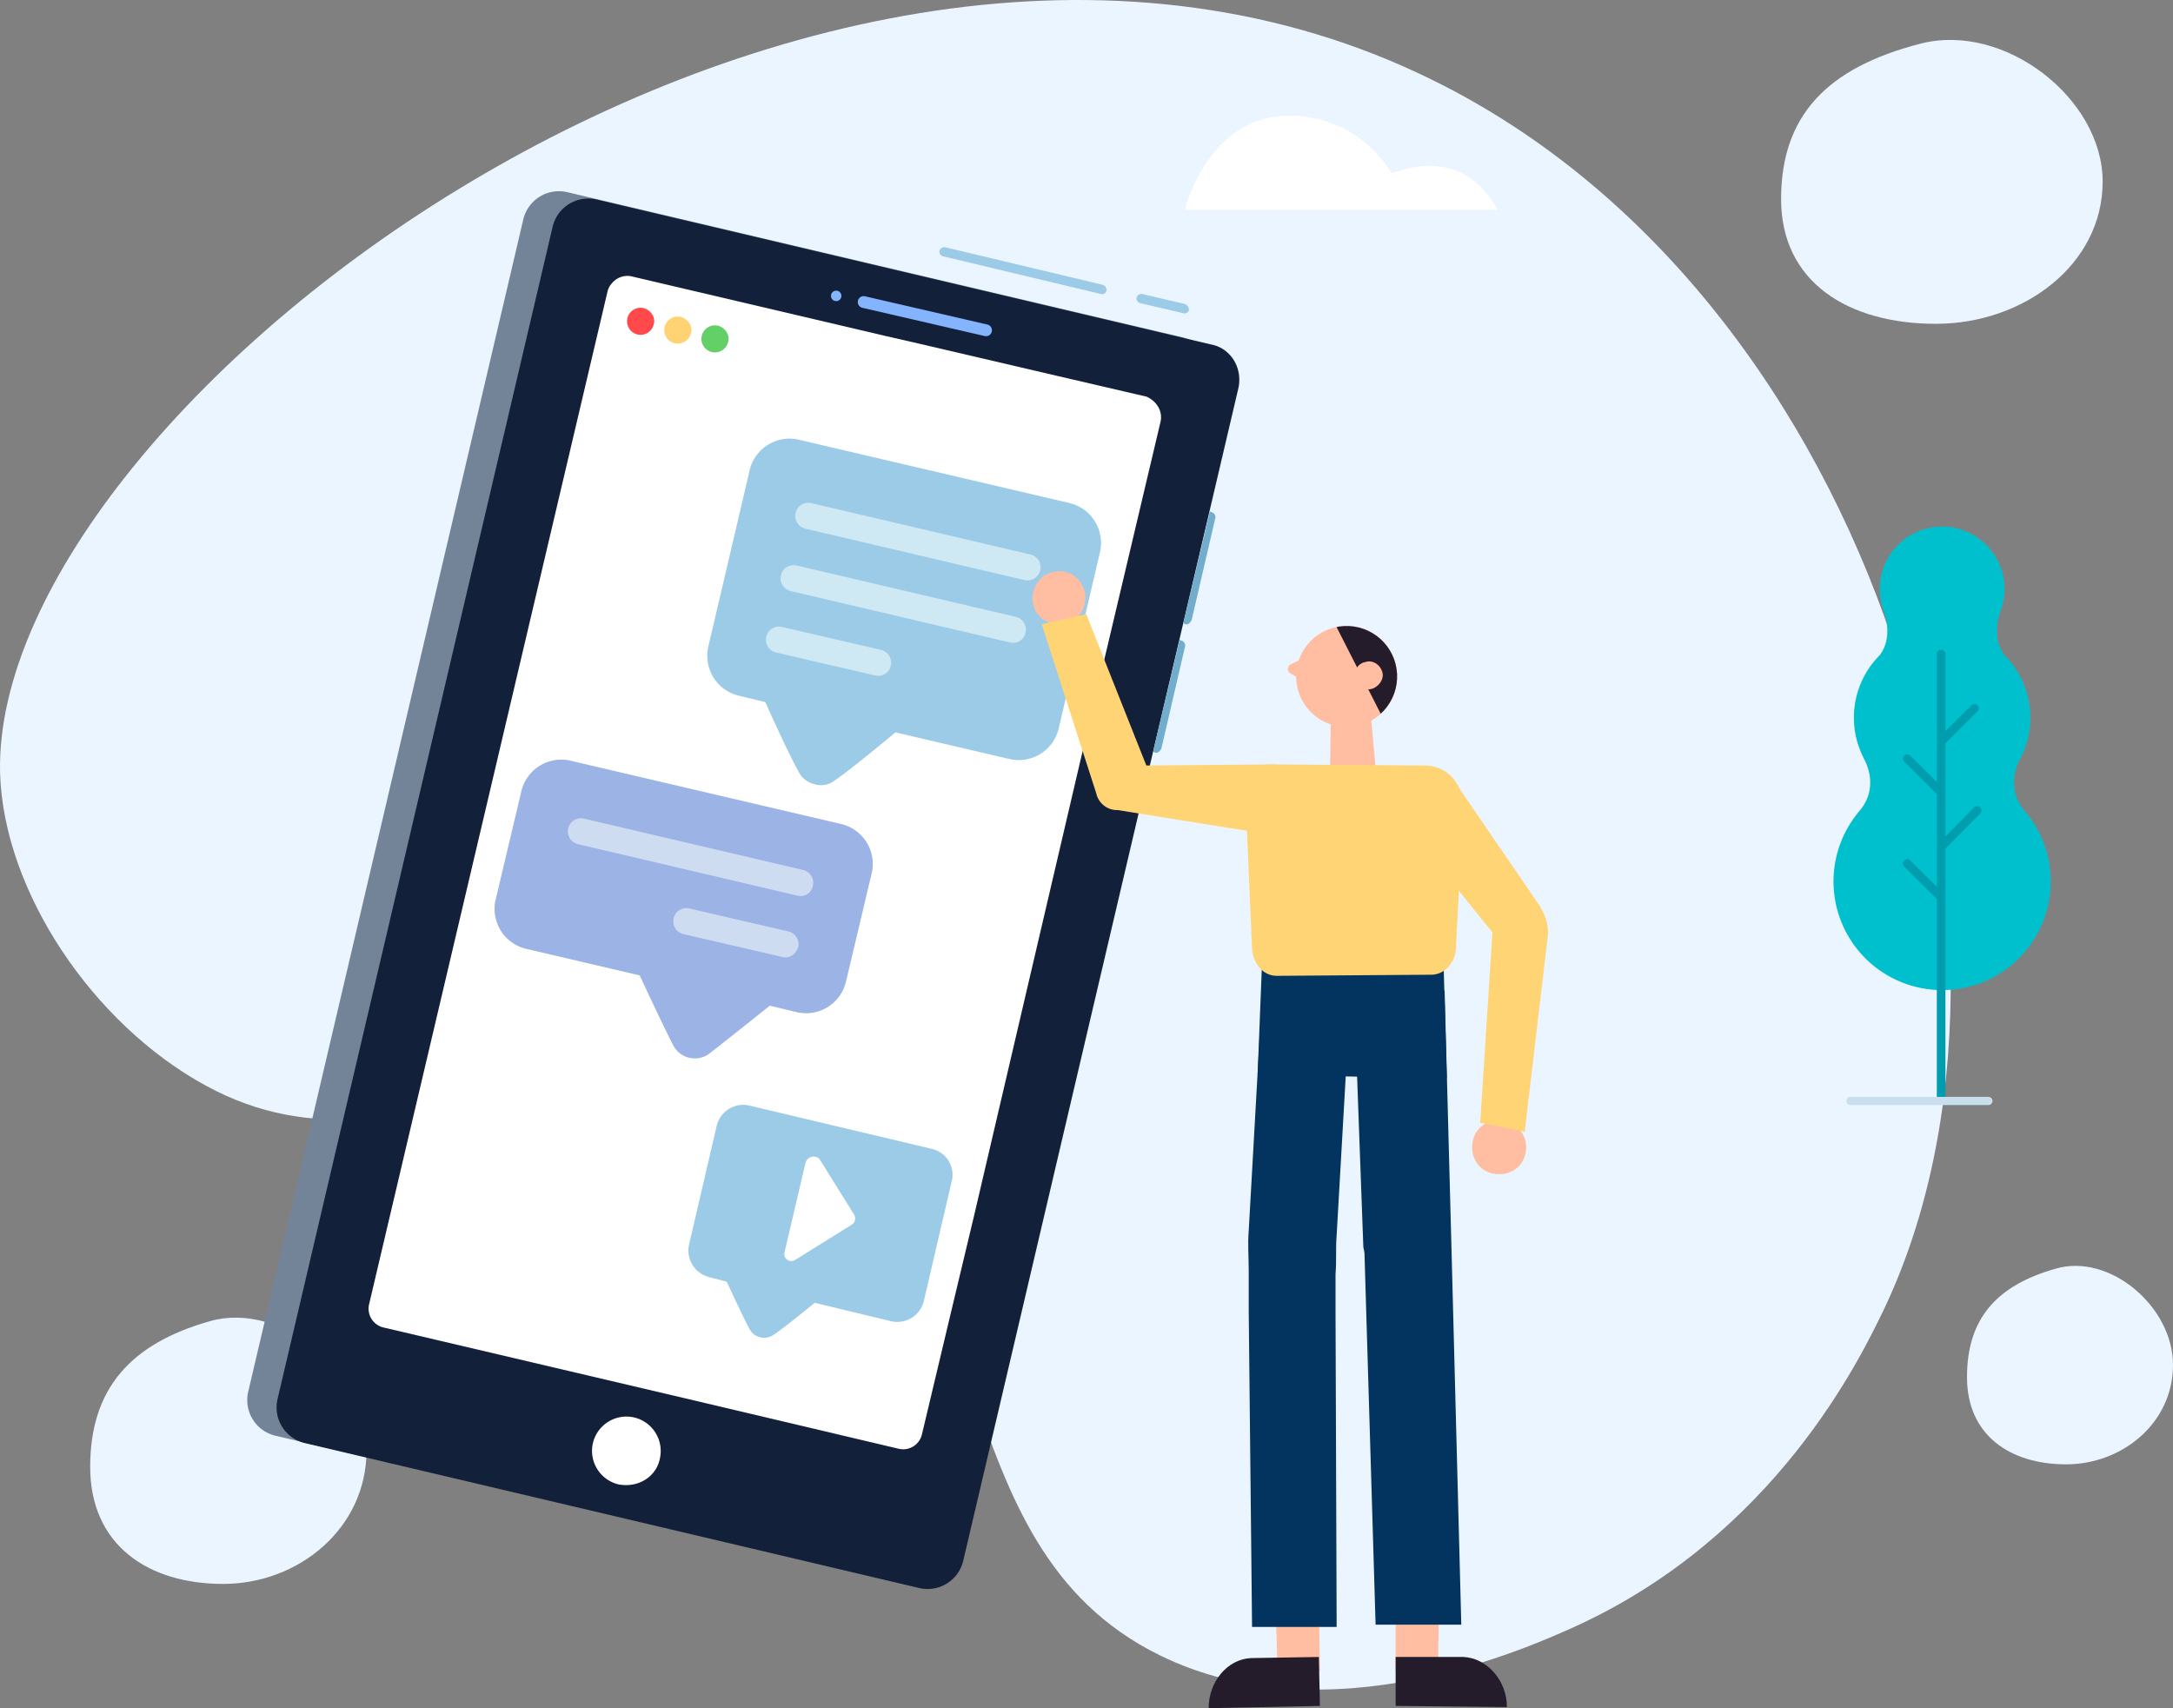 <svg xmlns="http://www.w3.org/2000/svg" xmlns:xlink="http://www.w3.org/1999/xlink" width="830.141" height="652.552" viewBox="0 0 830.141 652.552"><rect x="0" y="0" width="830.141" height="652.552" fill="#808080" stroke="none"/><defs><style>.a{fill:#ebf5ff;}.b{fill:#748498;}.c{fill:#132039;}.d{fill:#fff;}.e{fill:#72aecc;}.f{fill:#9ccbe8;}.g{fill:#cee8f4;}.h{fill:#9cb3e5;}.i{fill:#cedcf2;}.j{fill:#ff494a;}.k{fill:#ffd374;}.l{fill:#62d067;}.m{fill:#84b4fd;}.n{fill:#00c0cd;}.o{fill:#009daf;}.p{fill:#c9dfee;}.q{fill:#ffbda1;}.r{fill:#241c2b;}.s{fill:#03345f;}.t{clip-path:url(#a);}.u{fill:#ffd474;}</style><clipPath id="a"><path d="M167.83,96.614a19.283,19.283,0,1,0,14.03-23.384A19.253,19.253,0,0,0,167.83,96.614Z" transform="translate(-167.268 -72.668)"/></clipPath></defs><g transform="translate(-574.555 -94.963)"><g transform="translate(574.555 146.104)"><path class="a" d="M8.9,172.385c0,29.8,22.059,44.7,50.814,44.7s54.753-21.172,54.753-50.97-32.3-57.243-59.874-49.4C24.262,125.336,8.9,142.587,8.9,172.385Z" transform="translate(25.553 336.863)"/><path class="a" d="M184,146.259c0,22.208,16.444,33.312,37.88,33.312S262.7,163.791,262.7,141.583s-24.078-42.663-44.633-36.818C195.158,111.193,184,124.051,184,146.259Z" transform="translate(567.445 328.693)"/><path class="a" d="M184,164.552c0,31.766,25.668,47.649,59.129,47.649s63.713-22.57,63.713-54.336S269.256,96.84,237.17,105.2C201.418,114.4,184,132.786,184,164.552Z" transform="translate(496.427 -139.641)"/><path class="a" d="M719.389,500.872c-8.533,17.494-40.961,85.761-118.188,120.748-16.214,7.253-93.441,42.667-158.3,10.667-85.761-42.24-58.454-157.015-138.668-214.189-68.694-49.067-143.362,41.814-225.709-3.413C35.435,391.217,1.3,340.444.021,295.216-3.392,153.562,314.051-84.948,547.44,30.68,717.255,114.308,787.656,358.364,719.389,500.872Z" transform="translate(0.006 -51.153)"/></g><g transform="translate(669 168)"><path class="b" d="M384.112,78.242,279.042,526.006a13.981,13.981,0,0,1-16.811,10.511L27.574,481.159a13.986,13.986,0,0,1-10.507-16.817L122.137,16.578A13.981,13.981,0,0,1,138.948,6.067L373.6,61.424A13.987,13.987,0,0,1,384.112,78.242Z" transform="translate(-16.693 -5.693)"/><path class="c" d="M387.312,79.042,282.242,526.806a13.981,13.981,0,0,1-16.811,10.511L30.774,481.959a13.986,13.986,0,0,1-10.507-16.817L125.337,17.378A13.981,13.981,0,0,1,142.148,6.867L376.805,62.224C384.51,63.626,389.063,71.334,387.312,79.042Z" transform="translate(-8.686 -3.69)"/><path class="d" d="M332.425,70.862,301.6,201.2,261.328,373.576h0l-9.456,39.591-10.507,44.146a7.369,7.369,0,0,1-9.106,5.606l-81.6-19.27L35.777,416.67a7.372,7.372,0,0,1-5.6-9.109l91.061-386.8a7.162,7.162,0,0,1,1.751-3.153,7.609,7.609,0,0,1,7.705-2.453l97.015,22.774,12.258,2.8L292.5,52.994l34.673,8.058C331.024,62.8,333.476,66.658,332.425,70.862Z" transform="translate(16.431 17.453)"/><g transform="translate(131.686 468.083)"><path class="d" d="M64.475,165.245h0a13.169,13.169,0,0,1-9.807-15.766h0a13.163,13.163,0,0,1,15.761-9.81h0a13.169,13.169,0,0,1,9.807,15.766h0C78.835,162.442,71.83,166.647,64.475,165.245Z" transform="translate(-54.293 -139.293)"/></g><path class="e" d="M119.5,83.695l-.7-.35L128.957,40.6l.7.35a1.921,1.921,0,0,1,1.4,2.1l-9.106,39.241C121.252,83.344,120.551,84.045,119.5,83.695Z" transform="translate(238.812 81.7)"/><path class="e" d="M116.2,97.695l-.7-.35L125.657,54.6l.7.35a1.921,1.921,0,0,1,1.4,2.1l-9.106,39.241C117.952,97.344,117.251,98.045,116.2,97.695Z" transform="translate(230.554 116.751)"/><g transform="translate(175.728 94.508)"><path class="f" d="M205.323,57.306,102,33.131A15.662,15.662,0,0,0,83.092,44.693l-15.761,67.27a15.668,15.668,0,0,0,11.558,18.92l10.157,2.453S98.152,153.656,102,160.313c2.452,4.555,9.106,6.307,13.309,3.153,6.3-4.2,23.466-18.569,23.466-18.569l43.429,10.161A15.662,15.662,0,0,0,201.12,143.5l15.761-67.27A15.668,15.668,0,0,0,205.323,57.306Z" transform="translate(-66.868 -32.668)"/><path class="g" d="M164.169,69.241,80.463,49.621a5.016,5.016,0,0,1,2.1-9.81l83.706,19.62a5.016,5.016,0,0,1-2.1,9.81Z" transform="translate(-42.875 -15.172)"/><path class="g" d="M162.569,76.041,78.863,56.421a5.016,5.016,0,0,1,2.1-9.81l83.706,19.62a5.033,5.033,0,0,1,3.853,5.956A4.872,4.872,0,0,1,162.569,76.041Z" transform="translate(-46.879 1.853)"/><path class="g" d="M115.088,71.88,77.263,63.121a5.016,5.016,0,0,1,2.1-9.81l37.825,8.759a5.033,5.033,0,0,1,3.853,5.956A4.872,4.872,0,0,1,115.088,71.88Z" transform="translate(-50.882 18.627)"/></g><g transform="translate(168.527 349.026)"><path class="f" d="M157.582,122.088,88.236,105.621a10.441,10.441,0,0,0-12.608,7.708l-10.507,45.2a10.445,10.445,0,0,0,7.705,12.613l6.654,1.752s6.3,13.664,8.756,18.219a6.374,6.374,0,0,0,9.106,2.1c4.2-2.8,15.761-12.263,15.761-12.263l29.069,7.007a10.441,10.441,0,0,0,12.608-7.708l10.507-45.2A10.148,10.148,0,0,0,157.582,122.088Z" transform="translate(-64.812 -105.312)"/></g><g transform="translate(94.473 217.135)"><path class="h" d="M72.85,68.131,176.169,92.306a15.668,15.668,0,0,1,11.558,18.92l-9.807,41.343a15.662,15.662,0,0,1-18.913,11.562l-10.157-2.453s-17.512,14.014-23.466,18.569a9.305,9.305,0,0,1-13.309-3.153c-3.5-6.657-12.959-26.978-12.959-26.978L55.689,139.956a15.668,15.668,0,0,1-11.558-18.92l9.807-41.343A15.662,15.662,0,0,1,72.85,68.131Z" transform="translate(-43.668 -67.668)"/><path class="i" d="M139.369,103.641,55.663,84.021a5.016,5.016,0,0,1,2.1-9.81l83.706,19.62a5.033,5.033,0,0,1,3.853,5.956A4.724,4.724,0,0,1,139.369,103.641Z" transform="translate(-23.679 -51.674)"/><path class="i" d="M104.988,102.58,67.163,93.821a5.016,5.016,0,0,1,2.1-9.81l37.825,8.759a5.033,5.033,0,0,1,3.853,5.956C110.242,101.178,107.79,103.28,104.988,102.58Z" transform="translate(5.098 -27.138)"/></g><path class="d" d="M83.434,113.187l-8.055,34.336a2.679,2.679,0,0,0,4.2,2.8l21.364-13.314A2.819,2.819,0,0,0,102,133.158L88.687,111.786A3.253,3.253,0,0,0,83.434,113.187Z" transform="translate(129.882 257.871)"/><g transform="translate(145.13 44.566)"><path class="j" d="M44.034,129.462a5.169,5.169,0,1,1-3.875-6.2C43,124.036,44.809,126.878,44.034,129.462Z" transform="translate(-33.862 -123.162)"/><path class="k" d="M49.534,130.762a5.169,5.169,0,1,1-3.875-6.2C48.5,125.336,50.309,128.178,49.534,130.762Z" transform="translate(-25.155 -121.103)"/><path class="l" d="M55.034,132.062a5.169,5.169,0,1,1-3.875-6.2C54,126.636,55.809,129.478,55.034,132.062Z" transform="translate(-16.448 -119.043)"/></g><g transform="translate(233.819 39.648) rotate(13)"><path class="m" d="M35.5,0H-12.509a2.255,2.255,0,0,0-2.254,2.254,2.255,2.255,0,0,0,2.254,2.257H35.5A2.256,2.256,0,0,0,35.5,0" transform="translate(14.763)"/></g><g transform="translate(225.541 38.13) rotate(13)"><circle class="m" cx="2" cy="2" r="2" transform="translate(-2.107 -0.057)"/></g><path class="f" d="M155.943,28.617a1.7,1.7,0,0,1-2.1,1.051L93.6,15.3a1.921,1.921,0,0,1-1.4-2.1,1.921,1.921,0,0,1,2.1-1.4l60.24,14.365a1.993,1.993,0,0,1,1.4,2.453Z" transform="translate(172.25 9.596)"/><path class="f" d="M133.663,23.207a1.7,1.7,0,0,1-2.1,1.051L115.1,20.4a1.921,1.921,0,0,1-1.4-2.1,1.921,1.921,0,0,1,2.1-1.4l16.461,3.854a2.346,2.346,0,0,1,1.4,2.453Z" transform="translate(226.05 22.364)"/></g><g transform="translate(1027.15 139.207)"><path class="d" d="M85.307,25.623H-34.249s8.762-35.91,39.68-35.91c22.913,0,34.8,14.49,39.428,22C53.9,8.176,73.351,3.889,85.307,25.623" transform="translate(34.249 10.287)"/></g><g transform="translate(36 -8)"><g transform="translate(1239.001 304.116)"><path class="n" d="M6.006,72.124l-.064,0c8-8.377,4.241-17.634,2.79-20.453-.006,0-.006-.009-.009-.015-.28-.541-.482-.866-.482-.866l.07.015a33.75,33.75,0,0,1,6.22-39.128C20.138,4.244,15.9-5.642,15.9-5.642h.012a23.833,23.833,0,0,1-1.378-7.938,23.865,23.865,0,0,1,23.84-23.89A23.863,23.863,0,0,1,62.209-13.58a23.833,23.833,0,0,1-1.378,7.938h.015S56.6,4.244,62.209,11.679A33.75,33.75,0,0,1,68.434,50.8l.02,0s-.038.067-.105.173c-.187.374-.379.746-.584,1.111-1.5,3.1-4.381,11.375,2.215,19.134.2.243.412.477.61.72.058.064.1.132.166.2h-.02a41.5,41.5,0,1,1-64.732,0" transform="translate(3.13 37.47)"/></g><g transform="translate(1265.493 351.181)"><path class="o" d="M1.845,52.962,12.011,63.038V27.63L-.472,15.255a1.65,1.65,0,0,1,2.317-2.349L12.011,22.982V-25.865a1.647,1.647,0,0,1,1.649-1.65,1.648,1.648,0,0,1,1.649,1.65V3.573L25.2-6.278a1.644,1.644,0,0,1,2.329.009,1.649,1.649,0,0,1-.006,2.334L15.309,8.232V43.8L26.231,32.737a1.651,1.651,0,1,1,2.347,2.322L15.309,48.493v94.346a1.649,1.649,0,1,1-3.3,0V67.685L-.472,55.31a1.65,1.65,0,0,1,2.317-2.349" transform="translate(0.962 27.515)"/></g><g transform="translate(1243.929 521.986)"><path class="p" d="M35.665,2.06H-17.026A1.561,1.561,0,0,1-18.588.495,1.561,1.561,0,0,1-17.026-1.07H35.665a1.565,1.565,0,0,1,0,3.13" transform="translate(18.588 1.07)"/></g></g><g transform="translate(968.988 313.157)"><g transform="translate(67.305 391.842)"><path class="q" d="M166.25,189.236l16.156-.85-.425-28.486-16.581.85Z" transform="translate(-139.89 -159.9)"/><path class="r" d="M159.4,184.857l42.516-.85-.425-18.707-25.935.425c-8.928.425-16.156,8.928-16.156,19.132Z" transform="translate(-159.4 -142.341)"/></g><g transform="translate(138.733 391.842)"><path class="q" d="M192.356,188.811l-16.156-.425V159.9l16.581.85Z" transform="translate(-176.2 -159.9)"/><path class="r" d="M218.716,184.432l-42.516-.425V165.3h25.935c8.928.425,16.581,8.928,16.581,19.132Z" transform="translate(-176.2 -142.341)"/></g><path class="s" d="M236.078,147.767,163.8,146.492l1.7-43.367,69.3-.425Z" transform="translate(-77.787 45.948)"/><path class="s" d="M201.834,108.676l-3.4,59.523-1.7,29.761c-.425,5.1,0,9.779-.425,14.881v14.881l.425,119.9H164.42l-1.275-120.746V211.566c0-5.1-.425-10.2,0-15.306l1.7-30.187,3.4-60.373Z" transform="translate(-80.533 55.703)"/><path class="s" d="M180.578,347.743l-4.252-142a18.415,18.415,0,0,0-.425-2.126l-3.4-92.686,34.438-5.527,2.551,95.662,3.827,146.681Z" transform="translate(-49.498 54.728)"/><path class="q" d="M163.682,76.082c.85,5.527-2.551,11.054-8.078,11.9s-11.054-2.551-11.9-8.078,2.551-11.054,8.078-11.9C156.879,66.728,162.406,70.13,163.682,76.082Z" transform="translate(-143.57 -67.737)"/><path class="q" d="M186.031,87.178l2.126,23.384H170.3l.425-31.462Z" transform="translate(-56.652 -30.79)"/><g transform="translate(97.572 20.962)"><path class="q" d="M167.714,77.726l4.252-2.126,2.551,5.952-4.252,1.276-2.976-1.7A2,2,0,0,1,167.714,77.726Z" transform="translate(-166.519 -63.133)"/><g transform="translate(3.184)"><path class="q" d="M167.83,96.614a19.283,19.283,0,1,0,14.03-23.384A19.253,19.253,0,0,0,167.83,96.614Z" transform="translate(-167.268 -72.668)"/><g class="t"><path class="r" d="M170.2,71.4l23.384,45.918,8.078-32.738Z" transform="translate(-157.733 -76.79)"/></g></g><path class="q" d="M172.767,82.445c.85,2.976,3.826,4.677,6.377,3.826s4.677-3.826,3.826-6.377c-.85-2.976-3.826-4.677-6.377-3.826A4.874,4.874,0,0,0,172.767,82.445Z" transform="translate(-146.913 -62.325)"/></g><path class="u" d="M231.174,85.525l-59.1-.425c-5.527,0-9.779,5.1-9.354,11.054l2.551,59.523c.425,5.527,4.252,10.2,9.354,10.2l59.1-.425c4.677,0,8.5-3.826,9.354-8.928l2.551-48.469C248.18,93.178,240.1,85.525,231.174,85.525Z" transform="translate(-81.387 -11.28)"/><path class="u" d="M184.365,129.422,161.407,71.6,144.4,75.426l20.833,64.625a8.158,8.158,0,0,0,7.228,6.378h.85l58.247,9.354L233.684,129Z" transform="translate(-140.869 -55.177)"/><g transform="translate(147.661 79.772)"><path class="q" d="M203.156,130.778c-1.7,5.527-7.653,8.078-13.18,6.377s-8.078-7.653-6.377-13.18,7.653-8.078,13.18-6.377A10.444,10.444,0,0,1,203.156,130.778Z" transform="translate(-162.765 12.927)"/><path class="u" d="M206.361,144.747l-4.677,72.7,17.007,3.4,8.928-75.679c0-5.1-1.7-7.653-2.976-10.2l-.85-1.275L191.48,86.5,178.3,109.884Z" transform="translate(-178.3 -86.5)"/></g></g></g></svg>